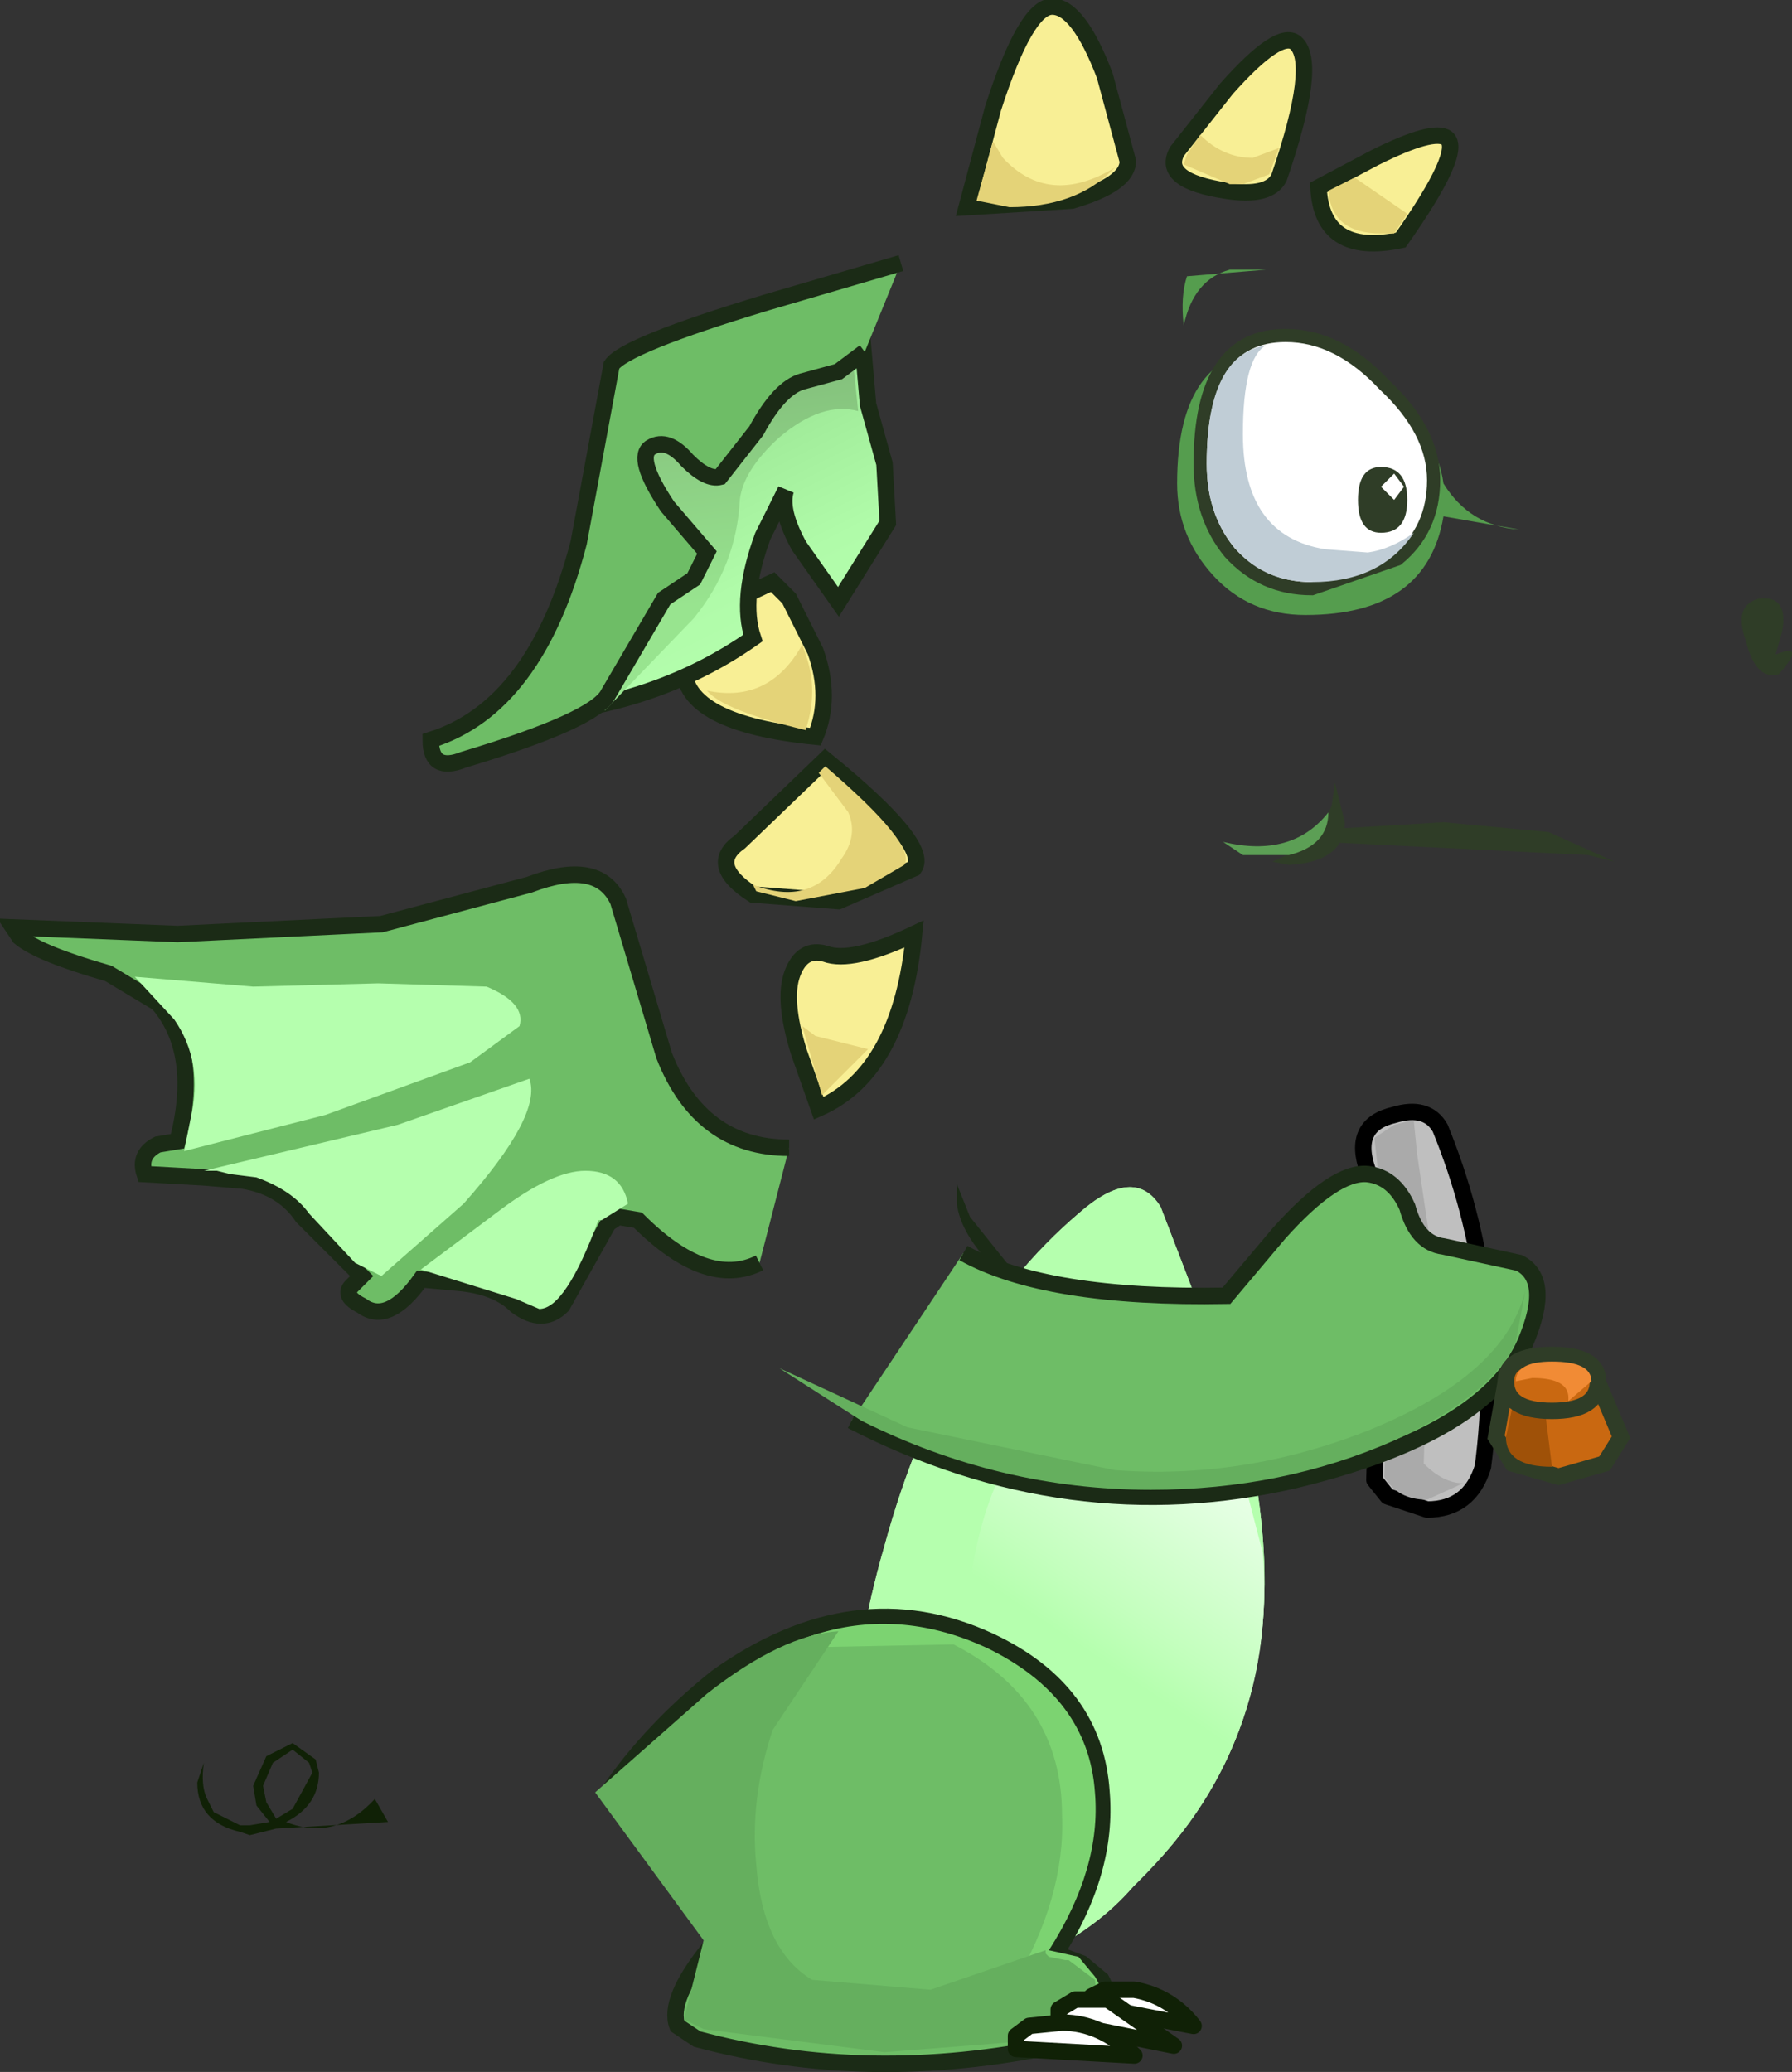 <?xml version="1.0" encoding="UTF-8" standalone="no"?>
<svg xmlns:xlink="http://www.w3.org/1999/xlink" height="31.5px" width="27.25px" xmlns="http://www.w3.org/2000/svg">
  <rect width="100%" height="100%" fill="#333333" stroke="none"/>
  <g transform="matrix(1.0, 0.0, 0.0, 1.0, -2.0, -6.5)">
    <path d="M20.15 26.15 L20.15 26.2 Q21.05 27.95 21.2 29.85 21.45 32.85 19.55 34.85 L19.3 35.1 Q18.25 36.4 15.75 36.9 L15.3 35.95 Q14.5 33.3 15.45 30.0 16.35 26.7 18.4 24.95 19.25 24.2 19.65 24.85 L20.15 26.15" fill="#b5ffae" fill-rule="evenodd" stroke="none"/>
    <path d="M20.15 26.15 L20.15 26.2 Q21.05 27.95 21.2 29.85 21.45 32.85 19.55 34.85 L19.3 35.1 Q18.25 36.4 15.75 36.9 L15.3 35.95 Q14.5 33.3 15.45 30.0 16.35 26.7 18.4 24.95 19.25 24.2 19.65 24.85 L20.15 26.15" fill="#b5ffae" fill-rule="evenodd" stroke="none"/>
    <path d="M19.0 35.4 Q18.0 36.3 17.3 35.1 16.6 33.95 16.65 32.0 16.7 26.8 20.5 27.4 L21.2 30.1 Q21.45 33.2 19.0 35.4" fill="url(#gradient0)" fill-rule="evenodd" stroke="none"/>
    <path d="M17.35 25.75 L17.0 25.65 Q16.6 25.2 16.55 24.8 L16.55 24.5 16.75 25.0 17.35 25.75" fill="#1b2b16" fill-rule="evenodd" stroke="none"/>
    <path d="M14.4 17.7 Q12.4 17.5 12.4 16.65 12.4 16.1 13.1 15.65 L13.75 15.35 14.0 15.6 14.4 16.4 Q14.65 17.1 14.4 17.7" fill="#f8ef95" fill-rule="evenodd" stroke="none"/>
    <path d="M14.4 17.7 Q12.4 17.5 12.4 16.65 12.4 16.1 13.1 15.65 L13.75 15.35 14.0 15.6 14.4 16.4 Q14.65 17.1 14.4 17.7 Z" fill="none" stroke="#1b2b16" stroke-linecap="butt" stroke-linejoin="miter-clip" stroke-miterlimit="4.0" stroke-width="0.25"/>
    <path d="M14.25 16.45 Q14.45 17.0 14.25 17.6 13.0 17.3 12.75 17.0 13.7 17.2 14.2 16.3 L14.25 16.45" fill="#e4d378" fill-rule="evenodd" stroke="none"/>
    <path d="M22.9 29.0 L23.0 25.65 22.8 24.3 Q22.55 23.6 23.2 23.45 23.7 23.3 23.9 23.65 24.9 26.1 24.55 28.8 24.35 29.45 23.7 29.45 L23.1 29.25 22.9 29.0" fill="#bfbfbf" fill-rule="evenodd" stroke="none"/>
    <path d="M22.9 29.0 L23.1 29.25 23.7 29.45 Q24.35 29.45 24.55 28.8 24.9 26.1 23.9 23.65 23.7 23.3 23.2 23.45 22.55 23.6 22.8 24.3 L23.0 25.65 22.9 29.0 Z" fill="none" stroke="#000000" stroke-linecap="round" stroke-linejoin="round" stroke-width="0.25"/>
    <path d="M23.5 23.55 L23.55 24.05 23.75 25.4 23.65 28.75 Q23.95 29.05 24.25 29.05 L23.7 29.3 Q23.25 29.3 23.05 28.95 L23.15 25.65 22.95 24.25 22.9 23.8 23.2 23.6 23.4 23.55 23.5 23.55" fill="#aaaaaa" fill-rule="evenodd" stroke="none"/>
    <path d="M16.65 25.55 Q17.9 26.25 20.65 26.2 L21.45 25.25 Q22.3 24.3 22.8 24.35 23.2 24.4 23.4 24.85 23.55 25.4 23.95 25.45 L25.1 25.7 Q25.6 25.95 25.2 26.9 24.6 28.3 21.7 29.0 18.25 29.8 14.95 28.1 L16.65 25.55" fill="#6ebd66" fill-rule="evenodd" stroke="none"/>
    <path d="M16.65 25.55 Q17.9 26.25 20.65 26.2 L21.45 25.25 Q22.3 24.3 22.8 24.35 23.2 24.4 23.4 24.85 23.55 25.4 23.95 25.45 L25.1 25.7 Q25.6 25.95 25.2 26.9 24.6 28.3 21.7 29.0 18.25 29.8 14.95 28.1" fill="none" stroke="#1b2b16" stroke-linecap="butt" stroke-linejoin="miter-clip" stroke-miterlimit="4.0" stroke-width="0.25"/>
    <path d="M15.8 28.2 L18.95 28.85 Q20.9 29.0 22.8 28.25 24.9 27.4 25.2 26.1 L25.05 26.9 Q24.7 27.7 23.2 28.4 21.5 29.15 19.5 29.15 17.2 29.15 15.1 28.1 L13.85 27.3 15.8 28.2" fill="#65af5e" fill-rule="evenodd" stroke="none"/>
    <path d="M2.3 20.75 L2.2 20.6 4.7 20.7 7.8 20.55 10.05 19.95 Q11.1 19.55 11.4 20.2 L12.1 22.55 Q12.65 23.95 14.0 23.95 L13.55 25.7 Q12.75 26.1 11.7 25.05 L11.4 25.0 11.25 25.1 10.55 26.35 Q10.25 26.65 9.85 26.35 9.55 26.05 8.95 26.0 L8.4 25.95 Q7.9 26.65 7.5 26.35 7.2 26.2 7.35 26.05 L7.5 25.9 6.6 25.0 Q6.3 24.55 5.7 24.45 L5.1 24.4 4.2 24.35 Q4.1 24.05 4.4 23.9 L4.7 23.85 Q5.05 22.5 4.4 21.75 L3.65 21.3 Q2.6 21.0 2.3 20.75" fill="#6ebd66" fill-rule="evenodd" stroke="none"/>
    <path d="M14.0 23.95 Q12.65 23.95 12.1 22.55 L11.4 20.2 Q11.1 19.55 10.05 19.95 L7.8 20.55 4.7 20.7 2.2 20.6 2.3 20.75 Q2.6 21.0 3.65 21.3 L4.4 21.75 Q5.05 22.5 4.7 23.85 L4.4 23.9 Q4.1 24.05 4.2 24.35 L5.1 24.4 5.7 24.45 Q6.3 24.55 6.6 25.0 L7.5 25.9 7.35 26.05 Q7.2 26.2 7.5 26.35 7.9 26.65 8.4 25.95 L8.95 26.0 Q9.55 26.05 9.85 26.35 10.25 26.65 10.55 26.35 L11.25 25.1 11.4 25.0 11.7 25.05 Q12.75 26.1 13.55 25.7" fill="none" stroke="#1b2b16" stroke-linecap="butt" stroke-linejoin="miter-clip" stroke-miterlimit="4.0" stroke-width="0.25"/>
    <path d="M14.55 21.0 Q14.95 21.15 15.9 20.7 15.7 22.8 14.45 23.35 L14.15 22.5 Q13.9 21.7 14.05 21.3 14.2 20.9 14.55 21.0" fill="#f8ef95" fill-rule="evenodd" stroke="none"/>
    <path d="M14.55 21.0 Q14.2 20.9 14.05 21.3 13.9 21.7 14.15 22.5 L14.45 23.35 Q15.7 22.8 15.9 20.7 14.95 21.15 14.55 21.0 Z" fill="none" stroke="#1b2b16" stroke-linecap="butt" stroke-linejoin="miter-clip" stroke-miterlimit="4.0" stroke-width="0.25"/>
    <path d="M14.5 23.15 L14.2 22.1 14.4 22.25 15.2 22.45 14.5 23.15" fill="#e4d378" fill-rule="evenodd" stroke="none"/>
    <path d="M14.55 18.05 Q16.15 19.35 15.9 19.7 L14.75 20.2 13.45 20.1 Q12.75 19.65 13.25 19.3 L14.55 18.05" fill="#f8ef95" fill-rule="evenodd" stroke="none"/>
    <path d="M14.55 18.05 L13.25 19.3 Q12.75 19.65 13.45 20.1 L14.75 20.2 15.9 19.7 Q16.15 19.35 14.55 18.05 Z" fill="none" stroke="#1b2b16" stroke-linecap="butt" stroke-linejoin="miter-clip" stroke-miterlimit="4.0" stroke-width="0.25"/>
    <path d="M14.45 18.25 L14.55 18.15 Q15.95 19.35 15.75 19.65 L15.15 20.0 14.1 20.2 13.5 20.05 13.45 19.95 Q14.35 20.3 14.8 19.55 15.05 19.2 14.9 18.85 L14.45 18.25" fill="#e4d378" fill-rule="evenodd" stroke="none"/>
    <path d="M18.3 9.55 L16.7 9.65 17.1 8.15 Q17.6 6.6 18.0 6.6 18.4 6.6 18.8 7.65 L19.15 8.95 Q19.15 9.3 18.3 9.55" fill="#f8ef95" fill-rule="evenodd" stroke="none"/>
    <path d="M18.3 9.55 L16.7 9.65 17.1 8.15 Q17.6 6.6 18.0 6.6 18.4 6.6 18.8 7.65 L19.15 8.95 Q19.15 9.3 18.3 9.55 Z" fill="none" stroke="#1b2b16" stroke-linecap="butt" stroke-linejoin="miter-clip" stroke-miterlimit="4.0" stroke-width="0.25"/>
    <path d="M18.95 9.05 L18.9 9.1 Q18.35 9.65 17.35 9.65 L16.85 9.55 17.1 8.65 17.25 8.9 Q17.95 9.65 18.95 9.05" fill="#e4d378" fill-rule="evenodd" stroke="none"/>
    <path d="M19.9 8.8 L20.65 7.85 Q21.45 6.95 21.7 7.15 22.05 7.45 21.45 9.2 21.3 9.5 20.65 9.4 19.65 9.25 19.9 8.8" fill="#f8ef95" fill-rule="evenodd" stroke="none"/>
    <path d="M19.9 8.8 L20.65 7.85 Q21.45 6.95 21.7 7.15 22.05 7.45 21.45 9.2 21.3 9.5 20.65 9.4 19.65 9.25 19.9 8.8 Z" fill="none" stroke="#1b2b16" stroke-linecap="butt" stroke-linejoin="miter-clip" stroke-miterlimit="4.0" stroke-width="0.25"/>
    <path d="M20.25 8.55 Q20.6 8.9 21.05 8.9 L21.45 8.75 21.3 9.15 20.9 9.3 20.7 9.3 20.0 9.0 20.05 8.85 20.25 8.55" fill="#e4d378" fill-rule="evenodd" stroke="none"/>
    <path d="M22.05 9.35 L22.9 8.9 Q23.8 8.45 24.0 8.6 24.25 8.8 23.3 10.15 22.1 10.4 22.05 9.35" fill="#f8ef95" fill-rule="evenodd" stroke="none"/>
    <path d="M22.05 9.35 L22.9 8.9 Q23.8 8.45 24.0 8.6 24.25 8.8 23.3 10.15 22.1 10.4 22.05 9.35 Z" fill="none" stroke="#1b2b16" stroke-linecap="butt" stroke-linejoin="miter-clip" stroke-miterlimit="4.0" stroke-width="0.25"/>
    <path d="M22.6 9.2 L23.4 9.75 23.2 10.05 23.0 10.05 Q22.25 10.05 22.2 9.4 L22.6 9.2" fill="#e4d378" fill-rule="evenodd" stroke="none"/>
    <path d="M25.1 14.55 L23.95 14.35 Q23.7 15.85 21.85 15.85 21.0 15.85 20.45 15.25 19.9 14.65 19.9 13.85 19.9 11.8 21.4 11.8 22.25 11.8 23.05 12.45 23.85 13.1 23.95 13.85 24.35 14.5 25.1 14.55" fill="#559d4e" fill-rule="evenodd" stroke="none"/>
    <path d="M23.8 13.8 Q23.8 14.55 23.25 15.0 L21.95 15.45 Q21.2 15.45 20.7 14.9 20.25 14.35 20.25 13.55 20.25 11.6 21.55 11.6 22.35 11.6 23.05 12.35 23.8 13.05 23.8 13.8" fill="#ffffff" fill-rule="evenodd" stroke="none"/>
    <path d="M23.8 13.8 Q23.8 14.55 23.25 15.0 L21.95 15.45 Q21.2 15.45 20.7 14.9 20.25 14.35 20.25 13.55 20.25 11.6 21.55 11.6 22.35 11.6 23.05 12.35 23.8 13.05 23.8 13.8 Z" fill="none" stroke="#2f3d27" stroke-linecap="butt" stroke-linejoin="miter-clip" stroke-miterlimit="4.0" stroke-width="0.2"/>
    <path d="M22.15 14.85 L22.8 14.9 Q23.15 14.85 23.5 14.6 23.0 15.35 21.95 15.35 21.2 15.35 20.75 14.8 20.35 14.3 20.35 13.55 20.35 11.9 21.25 11.75 20.9 11.95 20.9 13.1 20.9 14.65 22.15 14.85" fill="#c0cdd6" fill-rule="evenodd" stroke="none"/>
    <path d="M15.45 13.55 L15.5 14.45 14.75 15.65 14.15 14.8 Q13.85 14.25 13.95 13.95 L13.6 14.65 Q13.25 15.6 13.45 16.2 12.1 17.15 10.3 17.35 10.55 15.5 11.3 13.85 12.75 10.5 15.1 11.5 L15.2 12.65 15.45 13.55" fill="url(#gradient1)" fill-rule="evenodd" stroke="none"/>
    <path d="M15.45 13.55 L15.5 14.45 14.75 15.65 14.15 14.8 Q13.85 14.25 13.95 13.95 L13.6 14.65 Q13.25 15.6 13.45 16.2 12.1 17.15 10.3 17.35 10.55 15.5 11.3 13.85 12.75 10.5 15.1 11.5 L15.2 12.65 15.45 13.55 Z" fill="none" stroke="#1b2b16" stroke-linecap="butt" stroke-linejoin="miter-clip" stroke-miterlimit="4.0" stroke-width="0.25"/>
    <path d="M14.0 11.6 L14.95 11.8 15.05 12.75 Q14.5 12.6 13.85 13.15 13.3 13.65 13.25 14.1 13.2 15.1 12.55 15.9 L11.2 17.3 10.65 17.35 10.4 17.3 Q10.7 15.65 11.25 14.25 12.35 11.6 14.0 11.6" fill="url(#gradient2)" fill-rule="evenodd" stroke="none"/>
    <path d="M21.25 10.6 L20.7 10.6 Q20.15 10.75 20.0 11.45 19.95 11.0 20.05 10.7 L21.25 10.6" fill="#559d4e" fill-rule="evenodd" stroke="none"/>
    <path d="M24.75 28.35 L24.9 27.5 26.25 27.4 26.65 28.35 26.4 28.75 25.7 28.95 25.0 28.75 24.75 28.35" fill="#c96811" fill-rule="evenodd" stroke="none"/>
    <path d="M24.75 28.35 L25.0 28.75 25.7 28.95 26.4 28.75 26.65 28.35 26.25 27.4 24.9 27.5 24.75 28.35 Z" fill="none" stroke="#2f3d27" stroke-linecap="butt" stroke-linejoin="miter-clip" stroke-miterlimit="4.0" stroke-width="0.25"/>
    <path d="M25.05 27.65 L25.45 27.6 25.6 28.8 Q24.9 28.8 24.9 28.35 L25.05 27.65" fill="#9f5108" fill-rule="evenodd" stroke="none"/>
    <path d="M26.3 27.5 Q26.3 27.95 25.6 27.95 24.9 27.95 24.9 27.5 24.9 27.1 25.6 27.1 26.3 27.1 26.3 27.5" fill="#c96811" fill-rule="evenodd" stroke="none"/>
    <path d="M26.3 27.5 Q26.3 27.95 25.6 27.95 24.9 27.95 24.9 27.5 24.9 27.1 25.6 27.1 26.3 27.1 26.3 27.5 Z" fill="none" stroke="#2f3d27" stroke-linecap="butt" stroke-linejoin="miter-clip" stroke-miterlimit="4.0" stroke-width="0.25"/>
    <path d="M25.6 27.2 Q26.2 27.2 26.2 27.5 L25.85 27.8 25.85 27.75 Q25.85 27.45 25.3 27.45 L25.05 27.5 Q25.05 27.2 25.6 27.2" fill="#f18b35" fill-rule="evenodd" stroke="none"/>
    <path d="M18.05 36.2 L18.45 36.35 18.75 36.6 Q19.1 37.25 18.05 37.6 15.2 38.2 12.6 37.5 L12.3 37.3 Q12.15 36.9 12.8 36.1 L11.25 33.75 Q11.9 32.8 12.9 32.0 15.0 30.5 17.05 31.45 18.65 32.2 18.75 33.75 18.85 34.95 18.05 36.2" fill="#6ebd66" fill-rule="evenodd" stroke="none"/>
    <path d="M12.8 36.1 Q12.15 36.9 12.3 37.3 L12.6 37.5 Q15.2 38.2 18.05 37.6 19.1 37.25 18.75 36.6 L18.45 36.35 18.05 36.2 Q18.85 34.95 18.75 33.75 18.65 32.2 17.05 31.45 15.0 30.5 12.9 32.0 11.9 32.8 11.25 33.75" fill="none" stroke="#1b2b16" stroke-linecap="butt" stroke-linejoin="miter-clip" stroke-miterlimit="4.0" stroke-width="0.25"/>
    <path d="M14.0 31.55 L12.1 32.9 Q14.5 30.4 17.0 31.55 18.55 32.3 18.65 33.75 18.75 34.9 17.95 36.15 L18.4 36.25 18.65 36.55 Q19.0 37.1 18.15 37.45 L18.1 37.05 17.65 36.75 17.4 36.7 Q18.2 35.35 18.15 34.1 18.15 32.35 16.5 31.5 L14.0 31.55" fill="#7cd371" fill-rule="evenodd" stroke="none"/>
    <path d="M11.05 33.75 L12.75 32.25 Q13.9 31.35 14.75 31.3 L13.75 32.8 Q13.4 33.85 13.5 34.85 13.6 36.15 14.35 36.6 L16.15 36.75 17.9 36.15 17.9 36.2 17.95 36.25 18.2 36.3 18.25 36.3 18.65 36.6 18.7 37.0 Q18.55 37.25 18.0 37.5 L15.45 37.7 12.7 37.35 12.4 37.2 12.7 36.0 11.05 33.75" fill="#65af5e" fill-rule="evenodd" stroke="none"/>
    <path d="M18.6 36.85 L18.8 36.75 19.25 36.75 Q19.8 36.85 20.15 37.3 L18.6 37.0 18.6 36.85" fill="#ffffff" fill-rule="evenodd" stroke="none"/>
    <path d="M18.6 36.85 L18.8 36.75 19.25 36.75 Q19.8 36.85 20.15 37.3 L18.6 37.0 18.6 36.85 Z" fill="none" stroke="#102106" stroke-linecap="round" stroke-linejoin="round" stroke-width="0.25"/>
    <path d="M18.1 37.05 L18.35 36.9 18.85 36.9 19.85 37.6 18.1 37.25 18.1 37.05" fill="#ffffff" fill-rule="evenodd" stroke="none"/>
    <path d="M18.1 37.05 L18.35 36.9 18.85 36.9 19.85 37.6 18.1 37.25 18.1 37.05 Z" fill="none" stroke="#102106" stroke-linecap="round" stroke-linejoin="round" stroke-width="0.25"/>
    <path d="M19.25 37.75 L17.45 37.65 17.45 37.45 17.65 37.3 18.15 37.25 Q18.75 37.25 19.25 37.75" fill="#ffffff" fill-rule="evenodd" stroke="none"/>
    <path d="M19.25 37.75 L17.45 37.65 17.45 37.45 17.65 37.3 18.15 37.25 Q18.75 37.25 19.25 37.75 Z" fill="none" stroke="#102106" stroke-linecap="round" stroke-linejoin="round" stroke-width="0.25"/>
    <path d="M6.05 33.9 L6.2 34.15 6.45 34.0 6.75 33.45 6.7 33.3 6.45 33.1 6.15 33.3 6.0 33.65 6.05 33.9 M6.05 33.2 L6.45 33.0 6.8 33.25 6.85 33.45 Q6.85 33.95 6.35 34.2 7.1 34.5 7.7 33.85 L7.9 34.2 6.2 34.3 5.8 34.4 5.65 34.35 Q5.0 34.2 5.0 33.6 L5.1 33.3 Q5.05 33.65 5.15 33.85 L5.25 34.05 5.65 34.25 5.8 34.25 6.1 34.2 5.9 33.95 5.85 33.65 6.05 33.2" fill="#102106" fill-rule="evenodd" stroke="none"/>
    <path d="M4.9 23.5 Q5.1 22.65 4.65 22.0 L4.05 21.35 5.85 21.5 7.75 21.45 9.4 21.5 Q10.0 21.75 9.9 22.1 L9.15 22.65 6.95 23.45 4.8 24.0 4.9 23.5 M5.5 24.35 L5.3 24.3 5.1 24.3 8.05 23.6 10.05 22.9 Q10.25 23.45 9.05 24.8 L7.8 25.9 7.4 25.7 6.7 24.95 Q6.45 24.6 5.9 24.4 L5.5 24.35 M10.2 26.4 L9.85 26.25 8.4 25.8 9.6 24.9 Q10.4 24.3 10.9 24.3 11.45 24.3 11.55 24.8 L11.15 25.05 11.1 25.05 Q10.6 26.4 10.2 26.4" fill="#b5ffae" fill-rule="evenodd" stroke="none"/>
    <path d="M22.1 19.3 L22.3 19.1 23.95 19.0 25.55 19.15 26.55 19.6 26.15 19.5 22.1 19.3" fill="#2f3d27" fill-rule="evenodd" stroke="none"/>
    <path d="M21.6 19.65 L21.35 19.6 22.0 19.3 22.25 18.75 22.3 18.4 22.45 19.0 Q22.45 19.6 21.6 19.65" fill="#2f3d27" fill-rule="evenodd" stroke="none"/>
    <path d="M29.1 16.1 L29.0 16.45 29.15 16.4 Q29.4 16.35 29.05 16.75 28.7 16.85 28.55 16.25 28.35 15.7 28.75 15.6 29.2 15.55 29.1 16.1" fill="#2f3d27" fill-rule="evenodd" stroke="none"/>
    <path d="M15.7 10.5 L15.15 11.85 14.75 12.15 14.2 12.3 Q13.85 12.4 13.5 13.05 L12.95 13.75 Q12.75 13.8 12.45 13.5 12.15 13.15 11.9 13.3 11.65 13.45 12.15 14.2 L12.75 14.9 12.55 15.3 12.1 15.6 11.25 17.05 Q11.05 17.45 9.05 18.05 8.55 18.25 8.55 17.75 10.15 17.25 10.8 14.75 L11.3 12.05 Q11.5 11.75 13.65 11.1 L15.7 10.5" fill="#6ebd66" fill-rule="evenodd" stroke="none"/>
    <path d="M15.7 10.5 L13.65 11.1 Q11.5 11.75 11.3 12.05 L10.8 14.75 Q10.15 17.25 8.55 17.75 8.55 18.25 9.05 18.05 11.05 17.45 11.25 17.05 L12.1 15.6 12.55 15.3 12.75 14.9 12.15 14.2 Q11.65 13.45 11.9 13.3 12.15 13.15 12.45 13.5 12.75 13.8 12.95 13.75 L13.5 13.05 Q13.85 12.4 14.2 12.3 L14.75 12.15 15.15 11.85" fill="none" stroke="#1b2b16" stroke-linecap="butt" stroke-linejoin="miter-clip" stroke-miterlimit="4.0" stroke-width="0.25"/>
    <path d="M23.4 14.1 Q23.4 14.6 23.0 14.6 22.65 14.6 22.65 14.1 22.65 13.6 23.0 13.6 23.4 13.6 23.4 14.1" fill="#2f3d27" fill-rule="evenodd" stroke="none"/>
    <path d="M23.35 13.9 L23.2 14.1 23.0 13.9 23.2 13.7 23.35 13.9" fill="#ffffff" fill-rule="evenodd" stroke="none"/>
    <path d="M22.2 18.85 Q22.2 19.35 21.6 19.5 L20.9 19.5 20.6 19.3 Q21.65 19.55 22.2 18.85" fill="#5c9f55" fill-rule="evenodd" stroke="none"/>
  </g>
  <defs>
    <linearGradient gradientTransform="matrix(0.002, -0.003, -0.003, -0.002, 20.55, 29.4)" gradientUnits="userSpaceOnUse" id="gradient0" spreadMethod="pad" x1="-819.2" x2="819.2">
      <stop offset="0.0" stop-color="#b5ffae"/>
      <stop offset="0.137" stop-color="#c3ffbd"/>
      <stop offset="0.502" stop-color="#e3ffe1"/>
      <stop offset="0.804" stop-color="#f8fff7"/>
      <stop offset="1.0" stop-color="#ffffff"/>
    </linearGradient>
    <linearGradient gradientTransform="matrix(-0.002, -0.004, -0.004, 0.002, 12.35, 13.45)" gradientUnits="userSpaceOnUse" id="gradient1" spreadMethod="pad" x1="-819.2" x2="819.2">
      <stop offset="0.0" stop-color="#b5ffae"/>
      <stop offset="0.204" stop-color="#b0fba9"/>
      <stop offset="0.451" stop-color="#a1ec9a"/>
      <stop offset="0.714" stop-color="#89d382"/>
      <stop offset="0.992" stop-color="#69b162"/>
      <stop offset="1.0" stop-color="#68b061"/>
    </linearGradient>
    <linearGradient gradientTransform="matrix(-5.0E-4, -0.004, -0.004, 5.0E-4, 12.35, 12.4)" gradientUnits="userSpaceOnUse" id="gradient2" spreadMethod="pad" x1="-819.2" x2="819.2">
      <stop offset="0.0" stop-color="#98e48f"/>
      <stop offset="0.431" stop-color="#87c67f"/>
      <stop offset="1.0" stop-color="#6e9968"/>
    </linearGradient>
  </defs>
</svg>
